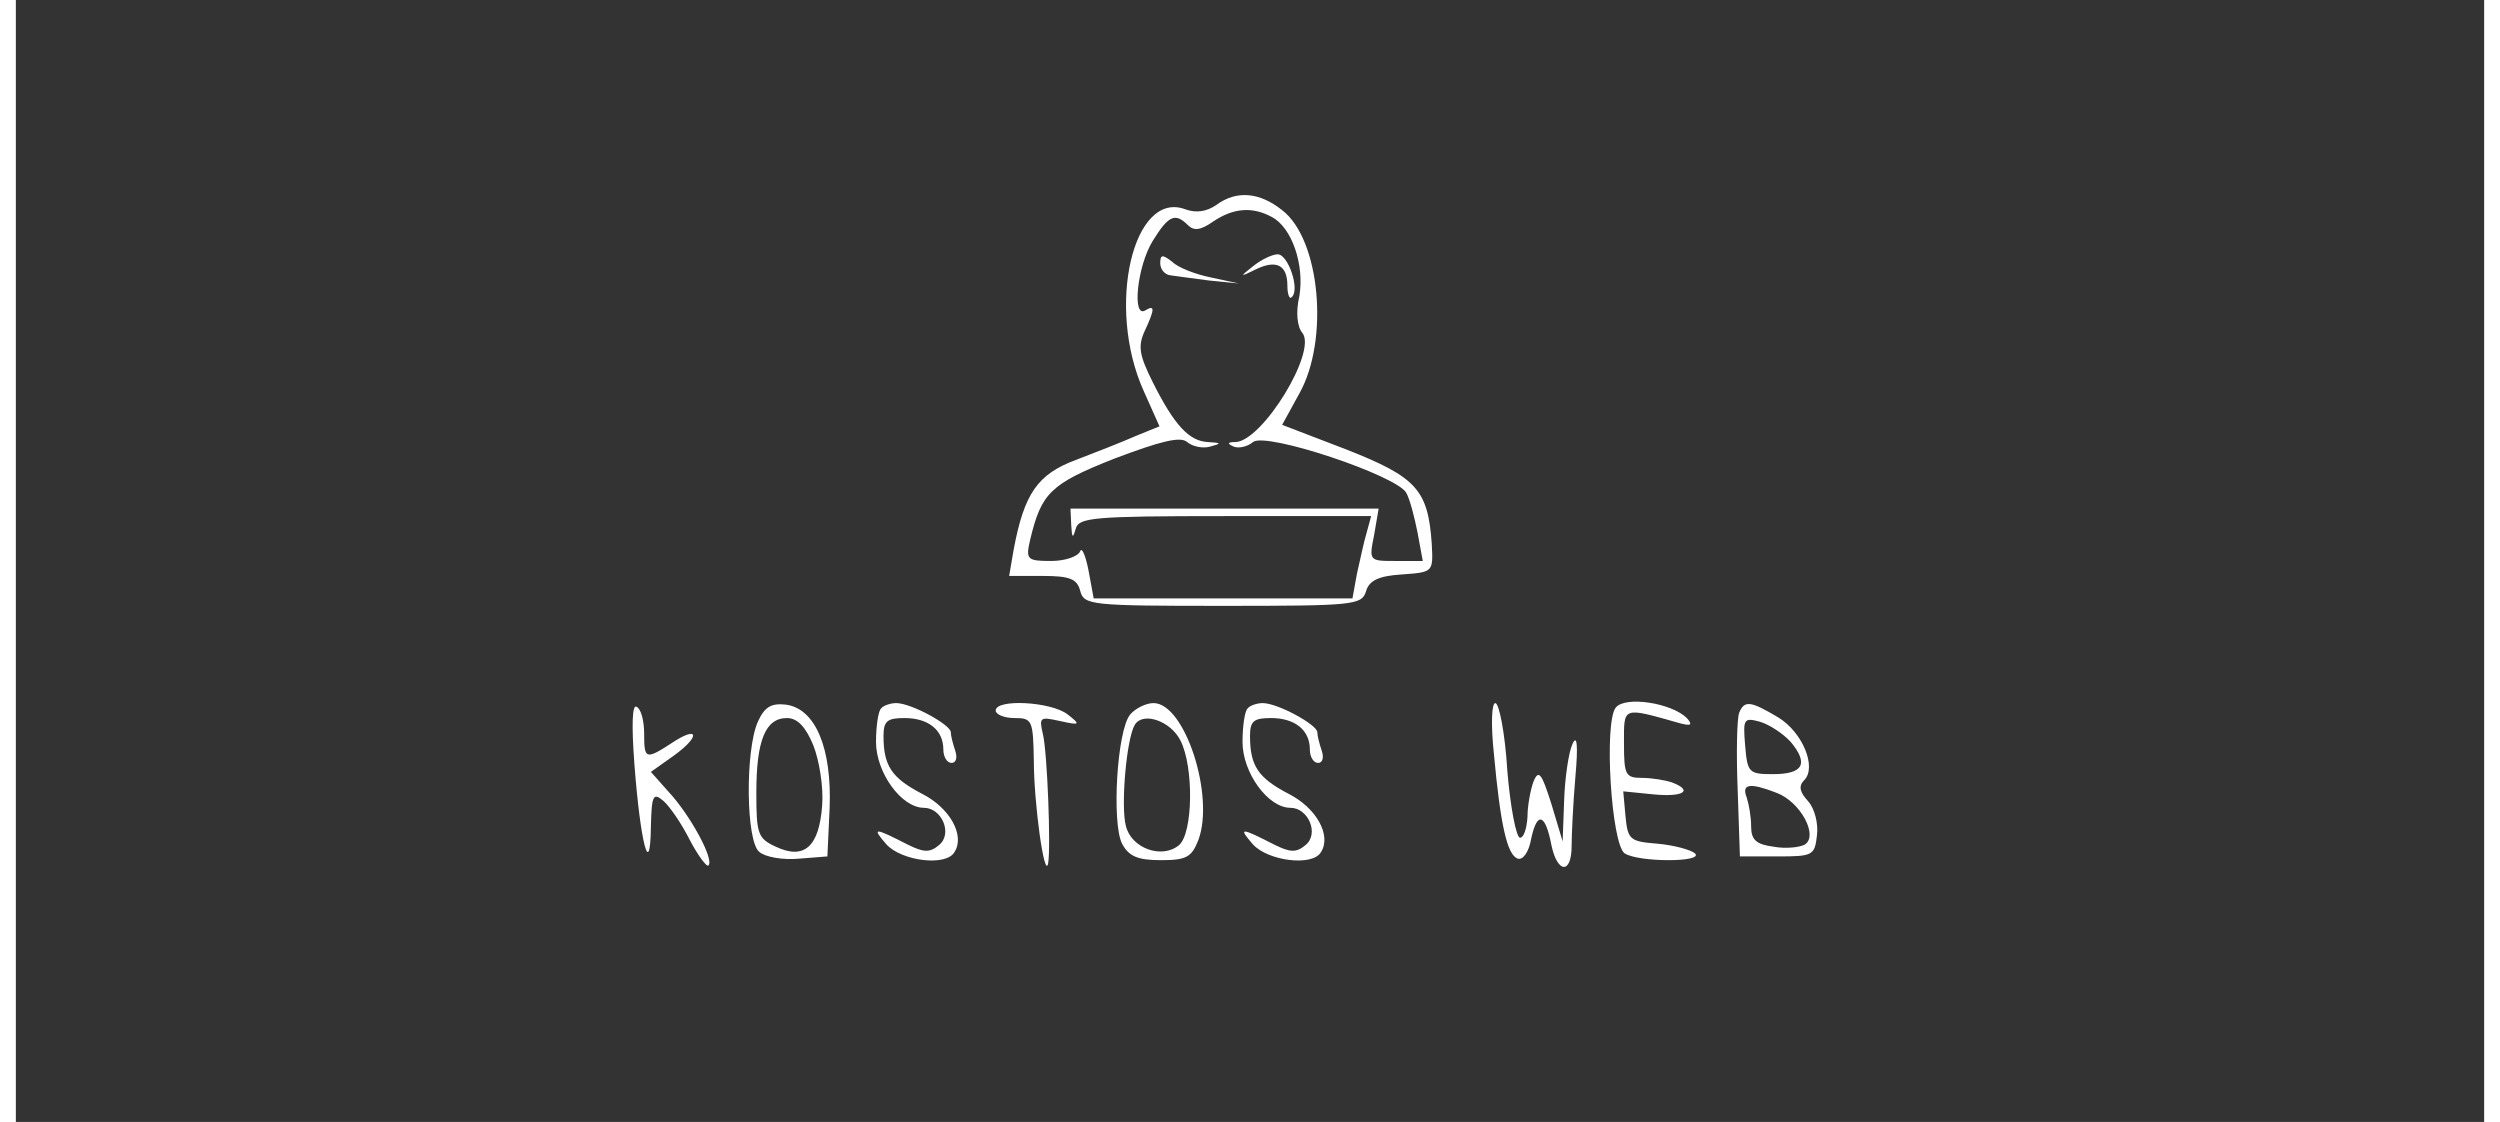 <?xml version="1.0" standalone="no"?>
<!DOCTYPE svg PUBLIC "-//W3C//DTD SVG 20010904//EN"
 "http://www.w3.org/TR/2001/REC-SVG-20010904/DTD/svg10.dtd">
<svg version="1.0" xmlns="http://www.w3.org/2000/svg"
 width="205px" height="92px" viewBox="0 0 330 150"
 preserveAspectRatio="xMidYMid meet">

<rect x="0" y="0" width="330" height="150" fill="#333333" stroke="none"/>

<g transform="translate(0,150) scale(0.1,-0.1)"
fill="white" stroke="none">
<path d="M1605 1226 c-13 -9 -27 -11 -41 -6 -70 27 -107 -130 -56 -243 l21
-47 -32 -13 c-18 -8 -54 -22 -80 -32 -51 -19 -69 -45 -83 -120 l-6 -35 45 0
c36 0 46 -4 50 -20 5 -19 14 -20 190 -20 175 0 186 1 192 19 4 15 17 21 48 23
42 3 42 3 40 41 -5 72 -20 89 -114 126 l-86 33 23 42 c40 71 28 206 -23 245
-30 24 -61 27 -88 7z m74 -16 c27 -14 44 -64 37 -106 -5 -21 -3 -41 4 -49 20
-25 -53 -144 -89 -146 -11 0 -12 -2 -3 -6 7 -3 19 0 26 6 17 14 193 -45 205
-68 5 -9 11 -33 15 -53 l7 -38 -36 0 c-36 0 -36 0 -29 35 l6 35 -206 0 -206 0
1 -22 c1 -17 2 -19 6 -5 4 15 22 17 200 17 l195 0 -6 -22 c-4 -13 -9 -38 -13
-55 l-6 -33 -173 0 -173 0 -7 38 c-4 20 -9 31 -11 25 -3 -7 -20 -13 -39 -13
-32 0 -34 2 -28 28 15 63 27 75 113 109 61 23 88 30 97 22 7 -6 21 -9 31 -6
15 4 15 5 -3 6 -25 1 -45 22 -74 80 -18 36 -20 48 -11 68 14 30 14 36 1 28
-18 -11 -11 59 10 93 21 34 30 38 47 21 8 -8 17 -7 34 5 27 18 52 20 78 6z"/>
<path d="M1530 1148 c0 -8 6 -15 13 -16 6 -1 30 -4 52 -7 l40 -4 -37 8 c-20 4
-44 13 -52 21 -13 10 -16 10 -16 -2z"/>
<path d="M1654 1144 c-18 -14 -18 -15 4 -4 27 13 42 6 42 -22 0 -12 3 -19 6
-15 11 10 -5 57 -19 57 -7 0 -22 -7 -33 -16z"/>
<path d="M2139 554 c-16 -20 -6 -183 12 -195 19 -12 106 -12 94 0 -6 5 -28 11
-50 13 -37 3 -40 5 -43 37 l-3 33 40 -4 c41 -4 54 5 25 16 -9 3 -27 6 -40 6
-22 0 -24 4 -24 46 0 50 -3 49 75 27 15 -4 17 -2 9 7 -20 20 -82 30 -95 14z"/>
<path d="M827 478 c8 -105 21 -155 22 -84 1 43 3 47 17 35 8 -7 24 -30 35 -52
11 -21 23 -37 25 -34 8 8 -25 68 -53 98 l-24 27 31 22 c36 26 33 41 -4 16 -34
-22 -36 -21 -36 13 0 17 -4 33 -10 36 -6 4 -7 -24 -3 -77z"/>
<path d="M992 535 c-17 -38 -16 -160 2 -174 8 -7 32 -11 53 -9 l38 3 3 65 c3
80 -19 133 -59 138 -19 2 -28 -3 -37 -23z m74 -31 c8 -20 14 -56 12 -81 -4
-55 -24 -73 -62 -55 -24 11 -26 17 -26 72 0 70 12 100 41 100 14 0 25 -12 35
-36z"/>
<path d="M1157 553 c-4 -3 -7 -24 -7 -45 0 -41 34 -88 64 -88 24 0 39 -35 20
-50 -12 -10 -20 -10 -42 1 -45 23 -48 23 -28 0 20 -22 80 -30 91 -10 14 22 -6
59 -44 78 -40 21 -51 37 -51 77 0 20 5 24 28 24 32 0 52 -16 52 -42 0 -10 5
-18 11 -18 6 0 8 7 5 16 -3 9 -6 20 -6 25 0 10 -53 39 -73 39 -7 0 -17 -3 -20
-7z"/>
<path d="M1310 550 c0 -5 11 -10 25 -10 24 0 25 -3 26 -57 0 -56 14 -158 19
-138 4 20 -1 151 -7 174 -5 22 -4 23 23 17 27 -6 28 -5 10 9 -22 17 -96 21
-96 5z"/>
<path d="M1490 545 c-18 -21 -25 -146 -11 -173 9 -17 21 -22 52 -22 34 0 41 4
50 27 22 59 -18 183 -60 183 -10 0 -24 -7 -31 -15z m67 -35 c18 -35 17 -124
-2 -140 -23 -19 -64 -4 -71 26 -7 27 1 117 12 135 11 18 48 5 61 -21z"/>
<path d="M1647 553 c-4 -3 -7 -24 -7 -45 0 -41 34 -88 64 -88 24 0 39 -35 20
-50 -12 -10 -20 -10 -42 1 -45 23 -48 23 -28 0 20 -22 80 -30 91 -10 14 22 -6
59 -44 78 -40 21 -51 37 -51 77 0 20 5 24 28 24 32 0 52 -16 52 -42 0 -10 5
-18 11 -18 6 0 8 7 5 16 -3 9 -6 20 -6 25 0 10 -53 39 -73 39 -7 0 -17 -3 -20
-7z"/>
<path d="M1976 493 c9 -98 18 -136 32 -141 7 -2 15 9 18 27 8 37 19 33 27 -9
8 -38 27 -39 27 -1 0 15 2 57 5 92 4 44 2 58 -4 44 -5 -11 -10 -45 -11 -75
l-2 -55 -15 50 c-13 41 -17 47 -24 30 -4 -11 -8 -32 -8 -47 -1 -16 -5 -28 -10
-28 -5 0 -13 41 -17 90 -3 50 -11 90 -16 90 -5 0 -6 -29 -2 -67z"/>
<path d="M2304 547 c-3 -8 -4 -54 -2 -103 l3 -89 50 0 c47 0 50 1 53 28 2 16
-3 36 -12 46 -11 12 -13 20 -5 28 17 17 -2 64 -35 84 -37 22 -45 23 -52 6z
m69 -39 c24 -29 17 -43 -24 -43 -32 0 -34 2 -37 38 -3 36 -2 38 20 32 13 -4
31 -16 41 -27z m-19 -68 c32 -12 56 -57 38 -69 -7 -4 -26 -6 -42 -3 -23 3 -30
9 -30 27 0 13 -3 30 -6 39 -7 18 4 20 40 6z"/>
</g>
</svg>
